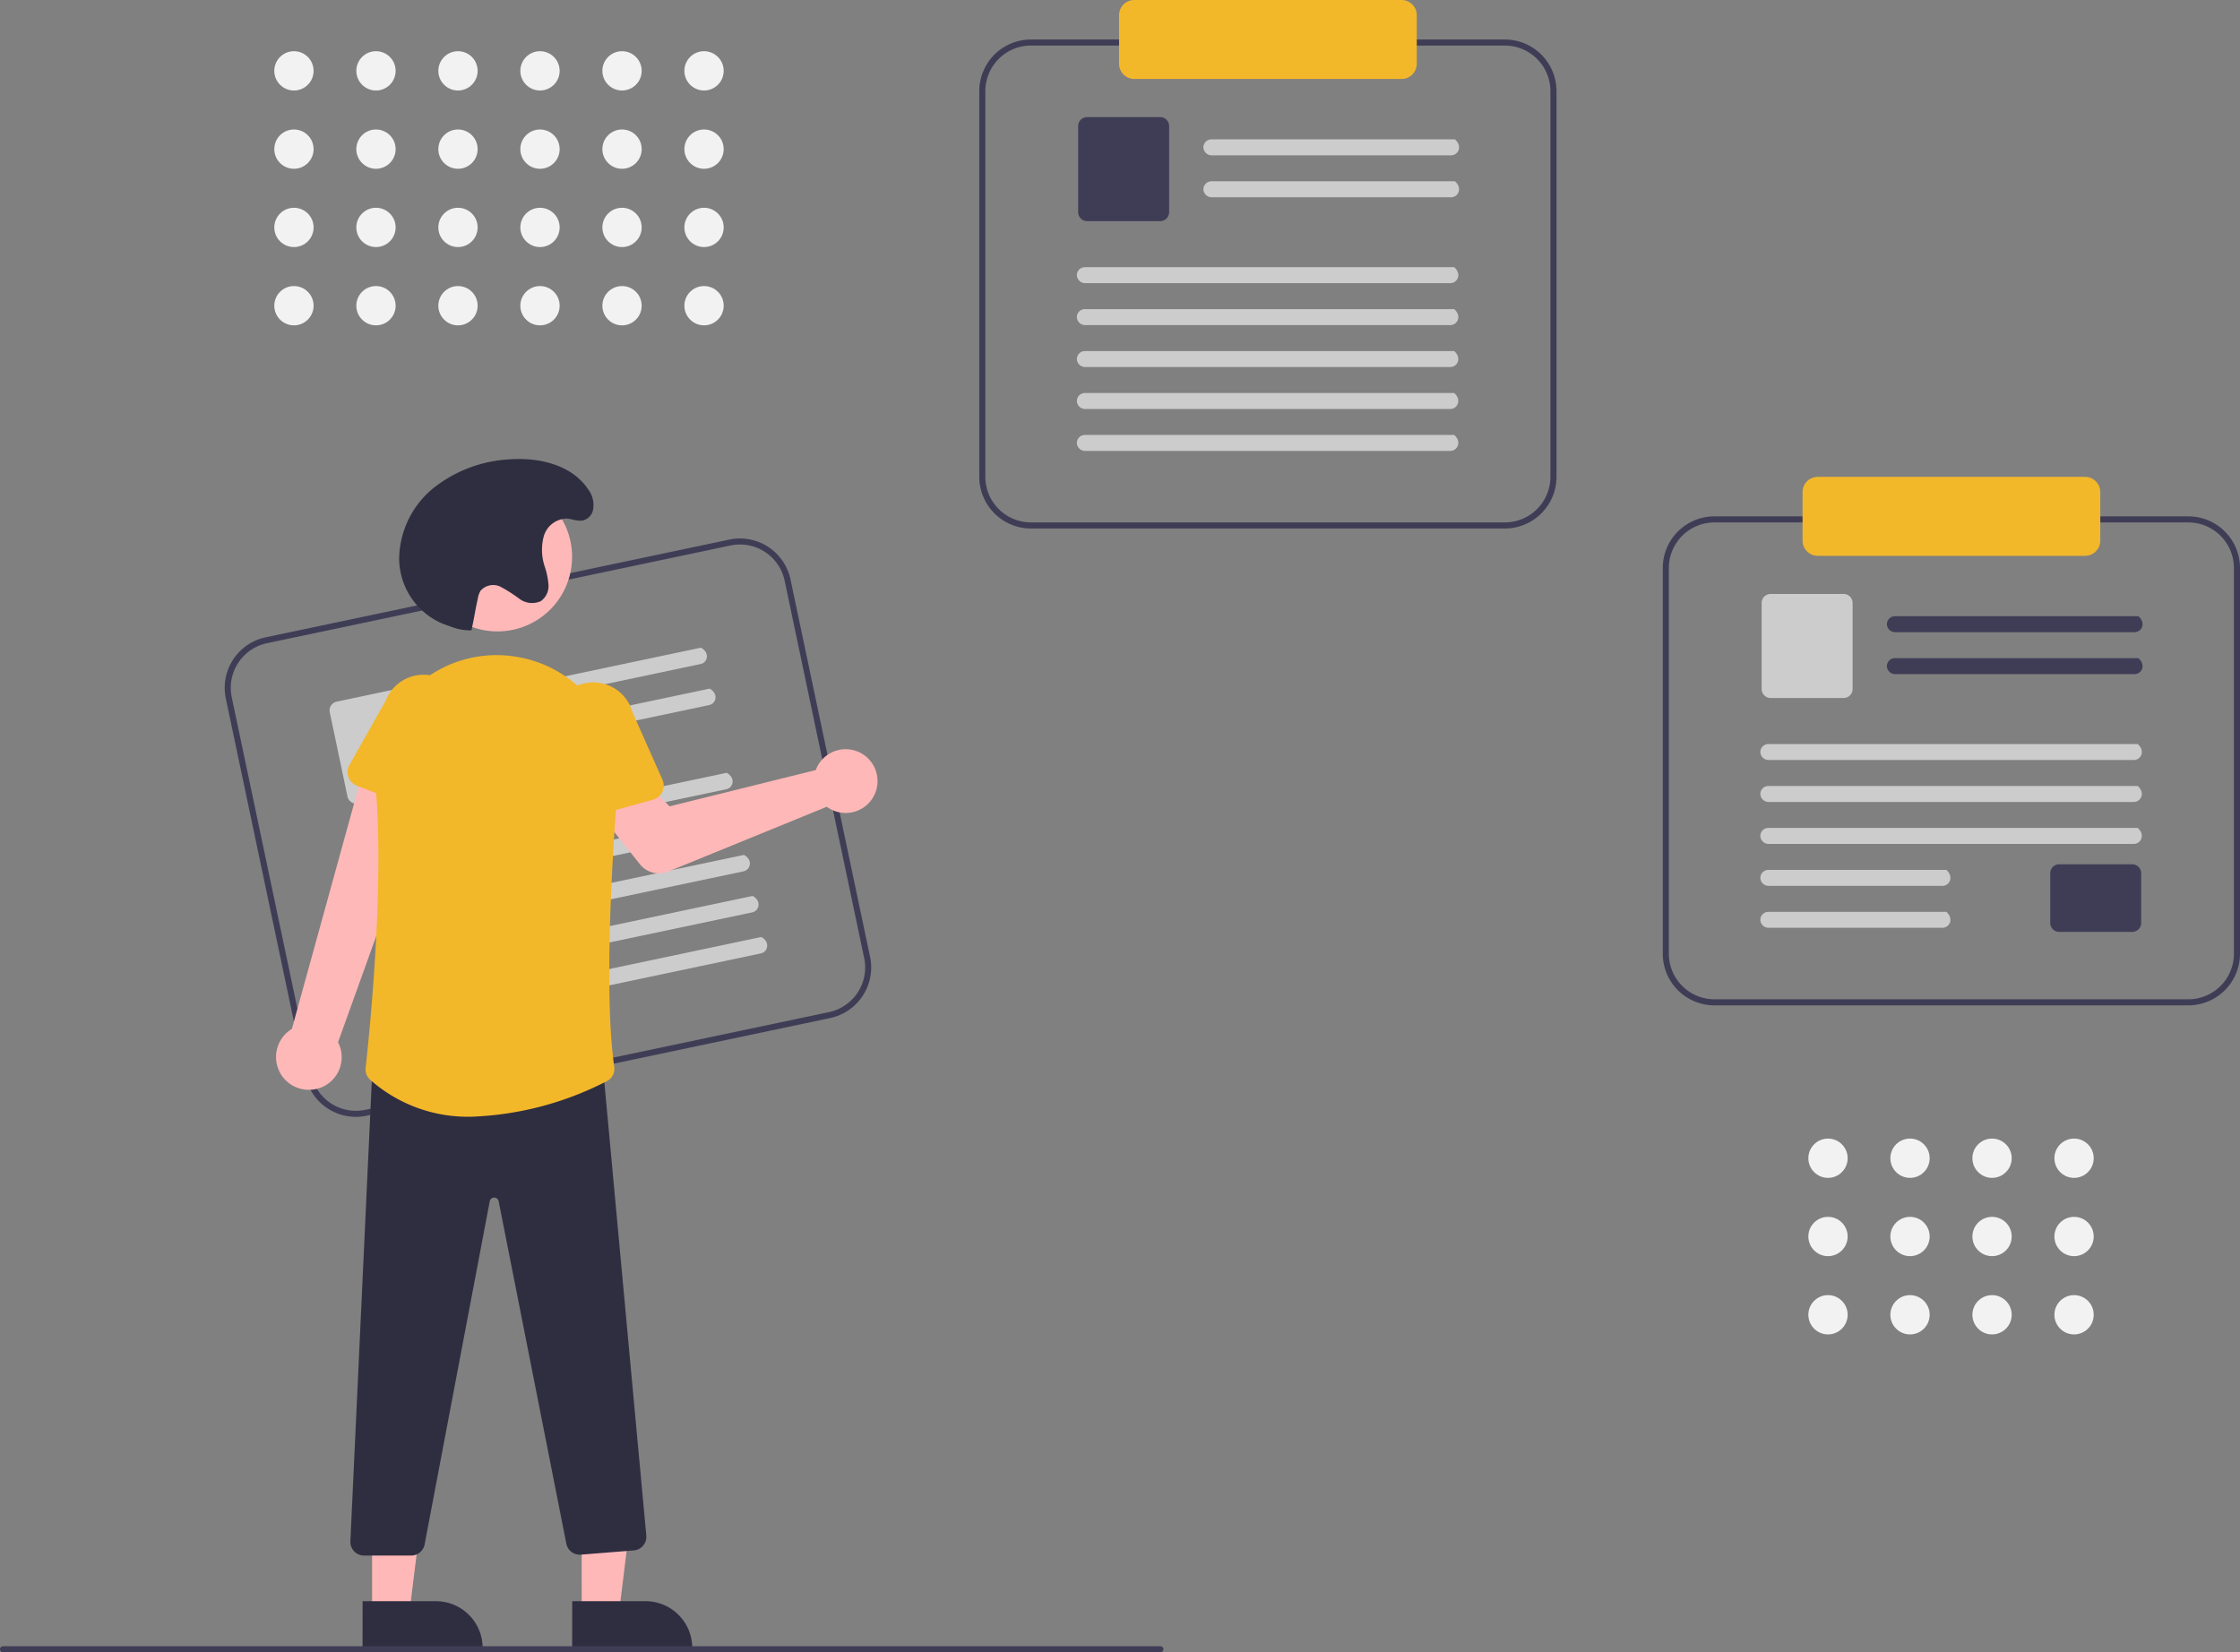 <svg xmlns="http://www.w3.org/2000/svg" width="139.187" height="102.683" viewBox="0 0 139.187 102.683">
  <rect x="0" y="0" width="139.187" height="102.683" fill="#808080" stroke="none"/>
  <g id="Group_25155" data-name="Group 25155" transform="translate(-37 -94)">
    <g id="undraw_Taking_notes_re_bnaf_1_" data-name="undraw_Taking_notes_re_bnaf (1)" transform="translate(37 94)">
      <path id="Path_11998" data-name="Path 11998" d="M342.9,385.083l-28.813,6.073a3.213,3.213,0,0,1-3.8-2.478l-4.944-23.457a3.212,3.212,0,0,1,2.478-3.8l28.813-6.073a3.212,3.212,0,0,1,3.8,2.478l4.944,23.457A3.212,3.212,0,0,1,342.9,385.083Zm-35-23.294a2.835,2.835,0,0,0-2.187,3.354l4.944,23.457a2.835,2.835,0,0,0,3.354,2.187l28.813-6.073a2.835,2.835,0,0,0,2.187-3.354L340.067,357.9a2.835,2.835,0,0,0-3.354-2.186Z" transform="translate(-291.313 -321.816)" fill="#3f3d56"/>
      <path id="Path_411" data-name="Path 411" d="M396.741,392.231,382.2,395.3a.515.515,0,0,1-.61-.352.5.5,0,0,1,.377-.614l14.8-3.12c.578.326.4.932-.029,1.021Z" transform="translate(-353.209 -350.965)" fill="#ccc"/>
      <path id="Path_412" data-name="Path 412" d="M399.589,405.744l-14.542,3.065a.515.515,0,0,1-.609-.352.5.5,0,0,1,.377-.614l14.8-3.12c.578.326.4.932-.029,1.021Z" transform="translate(-355.52 -361.928)" fill="#ccc"/>
      <path id="Path_413" data-name="Path 413" d="M345.995,410.317l-4.438.935a.559.559,0,0,1-.662-.431l-1.1-5.237a.559.559,0,0,1,.431-.662l4.438-.935a.559.559,0,0,1,.662.431l1.1,5.237A.559.559,0,0,1,345.995,410.317Z" transform="translate(-319.304 -361.32)" fill="#ccc"/>
      <path id="Path_414" data-name="Path 414" d="M372.313,433.459l-22.193,4.678a.515.515,0,0,1-.61-.352.5.5,0,0,1,.377-.614l22.454-4.733C372.919,432.764,372.737,433.37,372.313,433.459Z" transform="translate(-327.184 -384.411)" fill="#ccc"/>
      <path id="Path_415" data-name="Path 415" d="M375.162,446.976l-22.193,4.678a.515.515,0,0,1-.61-.352.5.5,0,0,1,.377-.614l22.454-4.733C375.768,446.281,375.586,446.887,375.162,446.976Z" transform="translate(-329.496 -395.377)" fill="#ccc"/>
      <path id="Path_416" data-name="Path 416" d="M378.009,460.484l-22.193,4.678a.515.515,0,0,1-.61-.352.5.5,0,0,1,.377-.614l22.454-4.733C378.616,459.789,378.433,460.395,378.009,460.484Z" transform="translate(-331.806 -406.335)" fill="#ccc"/>
      <path id="Path_417" data-name="Path 417" d="M380.858,474l-22.193,4.678a.515.515,0,0,1-.61-.352.5.5,0,0,1,.377-.614l22.454-4.733C381.465,473.3,381.282,473.911,380.858,474Z" transform="translate(-334.117 -417.3)" fill="#ccc"/>
      <path id="Path_418" data-name="Path 418" d="M383.705,487.509l-22.193,4.678a.516.516,0,0,1-.61-.352.5.5,0,0,1,.377-.614l22.454-4.733C384.312,486.814,384.129,487.42,383.705,487.509Z" transform="translate(-336.427 -428.259)" fill="#ccc"/>
      <path id="Path_11999" data-name="Path 11999" d="M442.193,425.674a1.986,1.986,0,0,0-.129.285l-9.085,2.255-1.581-1.635-2.779,2.063,2.517,3.167a1.51,1.51,0,0,0,1.753.458l9.859-4.028a1.981,1.981,0,1,0-.554-2.564Z" transform="translate(-391.375 -378.102)" fill="#ffb8b8"/>
      <path id="Path_12000" data-name="Path 12000" d="M324.834,446.005a2.028,2.028,0,0,0,1.2-2.867l6.252-17.378-4.342-.77-4.781,17.324a2.039,2.039,0,0,0,1.666,3.69Z" transform="translate(-305.028 -378.37)" fill="#ffb8b8"/>
      <path id="Path_12001" data-name="Path 12001" d="M350.6,408.7l-4.287-1.645a.909.909,0,0,1-.466-1.3l2.249-3.988a2.525,2.525,0,0,1,4.71,1.823l-.992,4.454a.909.909,0,0,1-1.213.651Z" transform="translate(-324.131 -358.221)" fill="#f3b72a"/>
      <path id="Path_12002" data-name="Path 12002" d="M191.491,492.813h2.314l1.1-8.926h-3.415Z" transform="translate(-155.346 -392.55)" fill="#ffb8b8"/>
      <path id="Path_12003" data-name="Path 12003" d="M419.671,705.172h4.557a2.9,2.9,0,0,1,2.9,2.9v.094h-7.462Z" transform="translate(-384.115 -605.665)" fill="#2f2e41"/>
      <path id="Path_12004" data-name="Path 12004" d="M122.491,492.813h2.314l1.1-8.926h-3.415Z" transform="translate(-99.37 -392.55)" fill="#ffb8b8"/>
      <path id="Path_12005" data-name="Path 12005" d="M350.671,705.172h4.557a2.9,2.9,0,0,1,2.9,2.9v.094h-7.462Z" transform="translate(-328.14 -605.665)" fill="#2f2e41"/>
      <path id="Path_12006" data-name="Path 12006" d="M350.414,556.278h-2.928a.849.849,0,0,1-.848-.89l1.391-29.886.088,0,14.141-.369,2.767,29.9a.849.849,0,0,1-.778.927l-3.289.263a.85.85,0,0,1-.9-.676l-4.207-21.287a.274.274,0,0,0-.277-.226h0a.275.275,0,0,0-.277.229l-4.047,21.329A.851.851,0,0,1,350.414,556.278Z" transform="translate(-324.866 -459.608)" fill="#2f2e41"/>
      <circle id="Ellipse_1647" data-name="Ellipse 1647" cx="4.636" cy="4.636" r="4.636" transform="translate(26.276 29.967)" fill="#ffb8b8"/>
      <path id="Path_12007" data-name="Path 12007" d="M358.285,422.38a9.147,9.147,0,0,1-6.361-2.3.859.859,0,0,1-.277-.727c.2-1.809,1.178-11.152.628-17.393a7.554,7.554,0,0,1,2.445-6.286,7.474,7.474,0,0,1,6.411-1.856h0l.173.032a7.509,7.509,0,0,1,6,7.99c-.426,5.6-.807,13.171-.208,17.454a.848.848,0,0,1-.456.875A19.879,19.879,0,0,1,358.285,422.38Z" transform="translate(-328.928 -352.983)" fill="#f3b72a"/>
      <path id="Path_12008" data-name="Path 12008" d="M414.336,411.154a.908.908,0,0,1-.4-.644l-.565-4.528a2.525,2.525,0,1,1,4.861-1.368l1.86,4.183a.909.909,0,0,1-.587,1.245l-4.424,1.231A.908.908,0,0,1,414.336,411.154Z" transform="translate(-378.93 -360.345)" fill="#f3b72a"/>
      <path id="Path_12009" data-name="Path 12009" d="M367.188,339.787a3.322,3.322,0,0,1-1.283-.232c-.18-.069-.366-.126-.545-.2a4.423,4.423,0,0,1-2.663-3.994,5.752,5.752,0,0,1,2.146-4.429,8.3,8.3,0,0,1,4.687-1.771c1.823-.139,3.875.323,4.894,1.841a1.6,1.6,0,0,1,.3,1.382.884.884,0,0,1-.249.383c-.455.4-.908.1-1.372.074a1.517,1.517,0,0,0-1.416,1.083,3.265,3.265,0,0,0,.051,1.886,4.715,4.715,0,0,1,.238,1.147,1.153,1.153,0,0,1-.478,1.015,1.316,1.316,0,0,1-1.32-.139,9.169,9.169,0,0,0-1.173-.751,1.037,1.037,0,0,0-1.259.255,1.392,1.392,0,0,0-.159.46C367.361,338.824,367.412,338.764,367.188,339.787Z" transform="translate(-337.894 -300.613)" fill="#2f2e41"/>
      <path id="Path_12010" data-name="Path 12010" d="M586.35,221.39H556.9a3.212,3.212,0,0,1-3.209-3.209V194.209A3.212,3.212,0,0,1,556.9,191H586.35a3.213,3.213,0,0,1,3.209,3.209v23.972A3.213,3.213,0,0,1,586.35,221.39ZM556.9,191.377a2.835,2.835,0,0,0-2.831,2.831v23.972a2.835,2.835,0,0,0,2.831,2.831H586.35a2.835,2.835,0,0,0,2.831-2.831V194.209a2.835,2.835,0,0,0-2.831-2.831Z" transform="translate(-492.842 -188.546)" fill="#3f3d56"/>
      <path id="Path_411-2" data-name="Path 411" d="M642.838,224.87H627.977a.516.516,0,0,1-.524-.47.5.5,0,0,1,.5-.523h15.128c.5.438.195.993-.239.993Z" transform="translate(-552.677 -215.217)" fill="#ccc"/>
      <path id="Path_412-2" data-name="Path 412" d="M642.838,238.68H627.977a.516.516,0,0,1-.524-.47.5.5,0,0,1,.5-.523h15.128c.5.438.195.993-.239.993Z" transform="translate(-552.677 -226.421)" fill="#ccc"/>
      <path id="Path_413-2" data-name="Path 413" d="M591.319,223.007h-4.535a.559.559,0,0,1-.559-.559V217.1a.559.559,0,0,1,.559-.559h4.535a.559.559,0,0,1,.559.559v5.352A.559.559,0,0,1,591.319,223.007Z" transform="translate(-519.232 -209.264)" fill="#3f3d56"/>
      <path id="Path_414-2" data-name="Path 414" d="M609,266.956H586.321a.515.515,0,0,1-.524-.47.5.5,0,0,1,.5-.523h22.947C609.739,266.4,609.435,266.956,609,266.956Z" transform="translate(-518.884 -249.359)" fill="#ccc"/>
      <path id="Path_415-2" data-name="Path 415" d="M609,280.77H586.321a.515.515,0,0,1-.524-.47.5.5,0,0,1,.5-.523h22.947C609.739,280.215,609.435,280.77,609,280.77Z" transform="translate(-518.884 -260.566)" fill="#ccc"/>
      <path id="Path_416-2" data-name="Path 416" d="M609,294.575H586.321a.516.516,0,0,1-.524-.47.5.5,0,0,1,.5-.523h22.947C609.739,294.02,609.435,294.575,609,294.575Z" transform="translate(-518.884 -271.765)" fill="#ccc"/>
      <path id="Path_417-2" data-name="Path 417" d="M609,308.388H586.321a.516.516,0,0,1-.524-.47.5.5,0,0,1,.5-.523h22.947C609.739,307.833,609.435,308.388,609,308.388Z" transform="translate(-518.884 -282.971)" fill="#ccc"/>
      <path id="Path_418-2" data-name="Path 418" d="M609,322.194H586.321a.515.515,0,0,1-.524-.47.5.5,0,0,1,.5-.523h22.947C609.739,321.639,609.435,322.194,609,322.194Z" transform="translate(-518.884 -294.171)" fill="#ccc"/>
      <path id="Path_12011" data-name="Path 12011" d="M617.249,178a.945.945,0,0,1,.944.944v3.02a.945.945,0,0,1-.944.944H600.639a.945.945,0,0,1-.944-.944v-3.02a.945.945,0,0,1,.944-.944" transform="translate(-530.159 -178)" fill="#f3b72a"/>
      <path id="Path_12012" data-name="Path 12012" d="M811.35,378.39H781.9a3.212,3.212,0,0,1-3.209-3.209V351.209A3.212,3.212,0,0,1,781.9,348H811.35a3.212,3.212,0,0,1,3.209,3.209v23.972A3.212,3.212,0,0,1,811.35,378.39ZM781.9,348.378a2.835,2.835,0,0,0-2.831,2.831v23.972a2.835,2.835,0,0,0,2.831,2.831H811.35a2.834,2.834,0,0,0,2.831-2.831V351.209a2.835,2.835,0,0,0-2.831-2.831Z" transform="translate(-675.372 -315.911)" fill="#3f3d56"/>
      <path id="Path_411-3" data-name="Path 411" d="M867.838,381.87H852.977a.515.515,0,0,1-.524-.47.5.5,0,0,1,.5-.523h15.128c.5.438.195.993-.239.993Z" transform="translate(-735.207 -342.583)" fill="#3f3d56"/>
      <path id="Path_412-3" data-name="Path 412" d="M867.838,395.68H852.977a.515.515,0,0,1-.524-.47.5.5,0,0,1,.5-.523h15.128c.5.438.195.993-.239.993Z" transform="translate(-735.207 -353.786)" fill="#3f3d56"/>
      <path id="Path_413-3" data-name="Path 413" d="M816.319,380.007h-4.535a.559.559,0,0,1-.559-.559V374.1a.559.559,0,0,1,.559-.559h4.535a.559.559,0,0,1,.559.559v5.352A.559.559,0,0,1,816.319,380.007Z" transform="translate(-701.762 -336.629)" fill="#ccc"/>
      <path id="Path_413-4" data-name="Path 413" d="M911.319,466.742h-4.535a.559.559,0,0,1-.559-.559V463.1a.559.559,0,0,1,.559-.559h4.535a.559.559,0,0,1,.559.559v3.087A.559.559,0,0,1,911.319,466.742Z" transform="translate(-778.83 -408.83)" fill="#3f3d56"/>
      <path id="Path_414-3" data-name="Path 414" d="M834,423.956H811.321a.516.516,0,0,1-.524-.47.5.5,0,0,1,.5-.523h22.947c.5.438.195.993-.239.993Z" transform="translate(-701.414 -376.725)" fill="#ccc"/>
      <path id="Path_415-3" data-name="Path 415" d="M834,437.77H811.321a.516.516,0,0,1-.524-.47.5.5,0,0,1,.5-.523h22.947C834.739,437.215,834.435,437.77,834,437.77Z" transform="translate(-701.414 -387.931)" fill="#ccc"/>
      <path id="Path_416-3" data-name="Path 416" d="M834,451.575H811.321a.515.515,0,0,1-.524-.47.5.5,0,0,1,.5-.523h22.947C834.739,451.02,834.435,451.575,834,451.575Z" transform="translate(-701.414 -399.13)" fill="#ccc"/>
      <path id="Path_417-3" data-name="Path 417" d="M822.11,465.388H811.321a.515.515,0,0,1-.524-.47.5.5,0,0,1,.5-.523h11.056C822.847,464.833,822.544,465.388,822.11,465.388Z" transform="translate(-701.414 -410.336)" fill="#ccc"/>
      <path id="Path_418-3" data-name="Path 418" d="M822.11,479.194H811.321a.515.515,0,0,1-.524-.47.5.5,0,0,1,.5-.523h11.056C822.847,478.639,822.544,479.194,822.11,479.194Z" transform="translate(-701.414 -421.536)" fill="#ccc"/>
      <path id="Path_12013" data-name="Path 12013" d="M842.249,339.908H825.639a.945.945,0,0,1-.944-.944v-3.02a.945.945,0,0,1,.944-.944h16.611a.945.945,0,0,1,.944.944v3.02a.945.945,0,0,1-.944.944Z" transform="translate(-712.689 -305.365)" fill="#f3b72a"/>
      <path id="Path_12014" data-name="Path 12014" d="M303.41,720.378H231.494a.189.189,0,0,1,0-.378H303.41a.189.189,0,0,1,0,.378Z" transform="translate(-231.305 -617.694)" fill="#3f3d56"/>
      <circle id="Ellipse_1648" data-name="Ellipse 1648" cx="1.221" cy="1.221" r="1.221" transform="translate(17.044 3.182)" fill="#f2f2f2"/>
      <circle id="Ellipse_1649" data-name="Ellipse 1649" cx="1.221" cy="1.221" r="1.221" transform="translate(17.044 8.047)" fill="#f2f2f2"/>
      <circle id="Ellipse_1650" data-name="Ellipse 1650" cx="1.221" cy="1.221" r="1.221" transform="translate(17.044 12.912)" fill="#f2f2f2"/>
      <circle id="Ellipse_1651" data-name="Ellipse 1651" cx="1.221" cy="1.221" r="1.221" transform="translate(17.044 17.777)" fill="#f2f2f2"/>
      <circle id="Ellipse_1652" data-name="Ellipse 1652" cx="1.221" cy="1.221" r="1.221" transform="translate(22.141 3.182)" fill="#f2f2f2"/>
      <circle id="Ellipse_1653" data-name="Ellipse 1653" cx="1.221" cy="1.221" r="1.221" transform="translate(22.141 8.047)" fill="#f2f2f2"/>
      <circle id="Ellipse_1654" data-name="Ellipse 1654" cx="1.221" cy="1.221" r="1.221" transform="translate(22.141 12.912)" fill="#f2f2f2"/>
      <circle id="Ellipse_1655" data-name="Ellipse 1655" cx="1.221" cy="1.221" r="1.221" transform="translate(22.141 17.777)" fill="#f2f2f2"/>
      <circle id="Ellipse_1656" data-name="Ellipse 1656" cx="1.221" cy="1.221" r="1.221" transform="translate(27.237 3.182)" fill="#f2f2f2"/>
      <circle id="Ellipse_1657" data-name="Ellipse 1657" cx="1.221" cy="1.221" r="1.221" transform="translate(27.237 8.047)" fill="#f2f2f2"/>
      <circle id="Ellipse_1658" data-name="Ellipse 1658" cx="1.221" cy="1.221" r="1.221" transform="translate(27.237 12.912)" fill="#f2f2f2"/>
      <circle id="Ellipse_1659" data-name="Ellipse 1659" cx="1.221" cy="1.221" r="1.221" transform="translate(27.237 17.777)" fill="#f2f2f2"/>
      <circle id="Ellipse_1660" data-name="Ellipse 1660" cx="1.221" cy="1.221" r="1.221" transform="translate(32.333 3.182)" fill="#f2f2f2"/>
      <circle id="Ellipse_1661" data-name="Ellipse 1661" cx="1.221" cy="1.221" r="1.221" transform="translate(32.333 8.047)" fill="#f2f2f2"/>
      <circle id="Ellipse_1662" data-name="Ellipse 1662" cx="1.221" cy="1.221" r="1.221" transform="translate(32.333 12.912)" fill="#f2f2f2"/>
      <circle id="Ellipse_1663" data-name="Ellipse 1663" cx="1.221" cy="1.221" r="1.221" transform="translate(32.333 17.777)" fill="#f2f2f2"/>
      <circle id="Ellipse_1664" data-name="Ellipse 1664" cx="1.221" cy="1.221" r="1.221" transform="translate(37.43 3.182)" fill="#f2f2f2"/>
      <circle id="Ellipse_1665" data-name="Ellipse 1665" cx="1.221" cy="1.221" r="1.221" transform="translate(37.43 8.047)" fill="#f2f2f2"/>
      <circle id="Ellipse_1666" data-name="Ellipse 1666" cx="1.221" cy="1.221" r="1.221" transform="translate(37.43 12.912)" fill="#f2f2f2"/>
      <circle id="Ellipse_1667" data-name="Ellipse 1667" cx="1.221" cy="1.221" r="1.221" transform="translate(37.43 17.777)" fill="#f2f2f2"/>
      <circle id="Ellipse_1668" data-name="Ellipse 1668" cx="1.221" cy="1.221" r="1.221" transform="translate(42.526 3.182)" fill="#f2f2f2"/>
      <circle id="Ellipse_1669" data-name="Ellipse 1669" cx="1.221" cy="1.221" r="1.221" transform="translate(42.526 8.047)" fill="#f2f2f2"/>
      <circle id="Ellipse_1670" data-name="Ellipse 1670" cx="1.221" cy="1.221" r="1.221" transform="translate(42.526 12.912)" fill="#f2f2f2"/>
      <circle id="Ellipse_1671" data-name="Ellipse 1671" cx="1.221" cy="1.221" r="1.221" transform="translate(42.526 17.777)" fill="#f2f2f2"/>
      <circle id="Ellipse_1672" data-name="Ellipse 1672" cx="1.221" cy="1.221" r="1.221" transform="translate(112.366 70.757)" fill="#f2f2f2"/>
      <circle id="Ellipse_1673" data-name="Ellipse 1673" cx="1.221" cy="1.221" r="1.221" transform="translate(112.366 75.622)" fill="#f2f2f2"/>
      <circle id="Ellipse_1674" data-name="Ellipse 1674" cx="1.221" cy="1.221" r="1.221" transform="translate(112.366 80.486)" fill="#f2f2f2"/>
      <circle id="Ellipse_1675" data-name="Ellipse 1675" cx="1.221" cy="1.221" r="1.221" transform="translate(117.462 70.757)" fill="#f2f2f2"/>
      <circle id="Ellipse_1676" data-name="Ellipse 1676" cx="1.221" cy="1.221" r="1.221" transform="translate(117.462 75.622)" fill="#f2f2f2"/>
      <circle id="Ellipse_1677" data-name="Ellipse 1677" cx="1.221" cy="1.221" r="1.221" transform="translate(117.462 80.486)" fill="#f2f2f2"/>
      <circle id="Ellipse_1678" data-name="Ellipse 1678" cx="1.221" cy="1.221" r="1.221" transform="translate(122.559 70.757)" fill="#f2f2f2"/>
      <circle id="Ellipse_1679" data-name="Ellipse 1679" cx="1.221" cy="1.221" r="1.221" transform="translate(122.559 75.622)" fill="#f2f2f2"/>
      <circle id="Ellipse_1680" data-name="Ellipse 1680" cx="1.221" cy="1.221" r="1.221" transform="translate(122.559 80.486)" fill="#f2f2f2"/>
      <circle id="Ellipse_1681" data-name="Ellipse 1681" cx="1.221" cy="1.221" r="1.221" transform="translate(127.655 70.757)" fill="#f2f2f2"/>
      <circle id="Ellipse_1682" data-name="Ellipse 1682" cx="1.221" cy="1.221" r="1.221" transform="translate(127.655 75.622)" fill="#f2f2f2"/>
      <circle id="Ellipse_1683" data-name="Ellipse 1683" cx="1.221" cy="1.221" r="1.221" transform="translate(127.655 80.486)" fill="#f2f2f2"/>
    </g>
  </g>
</svg>

